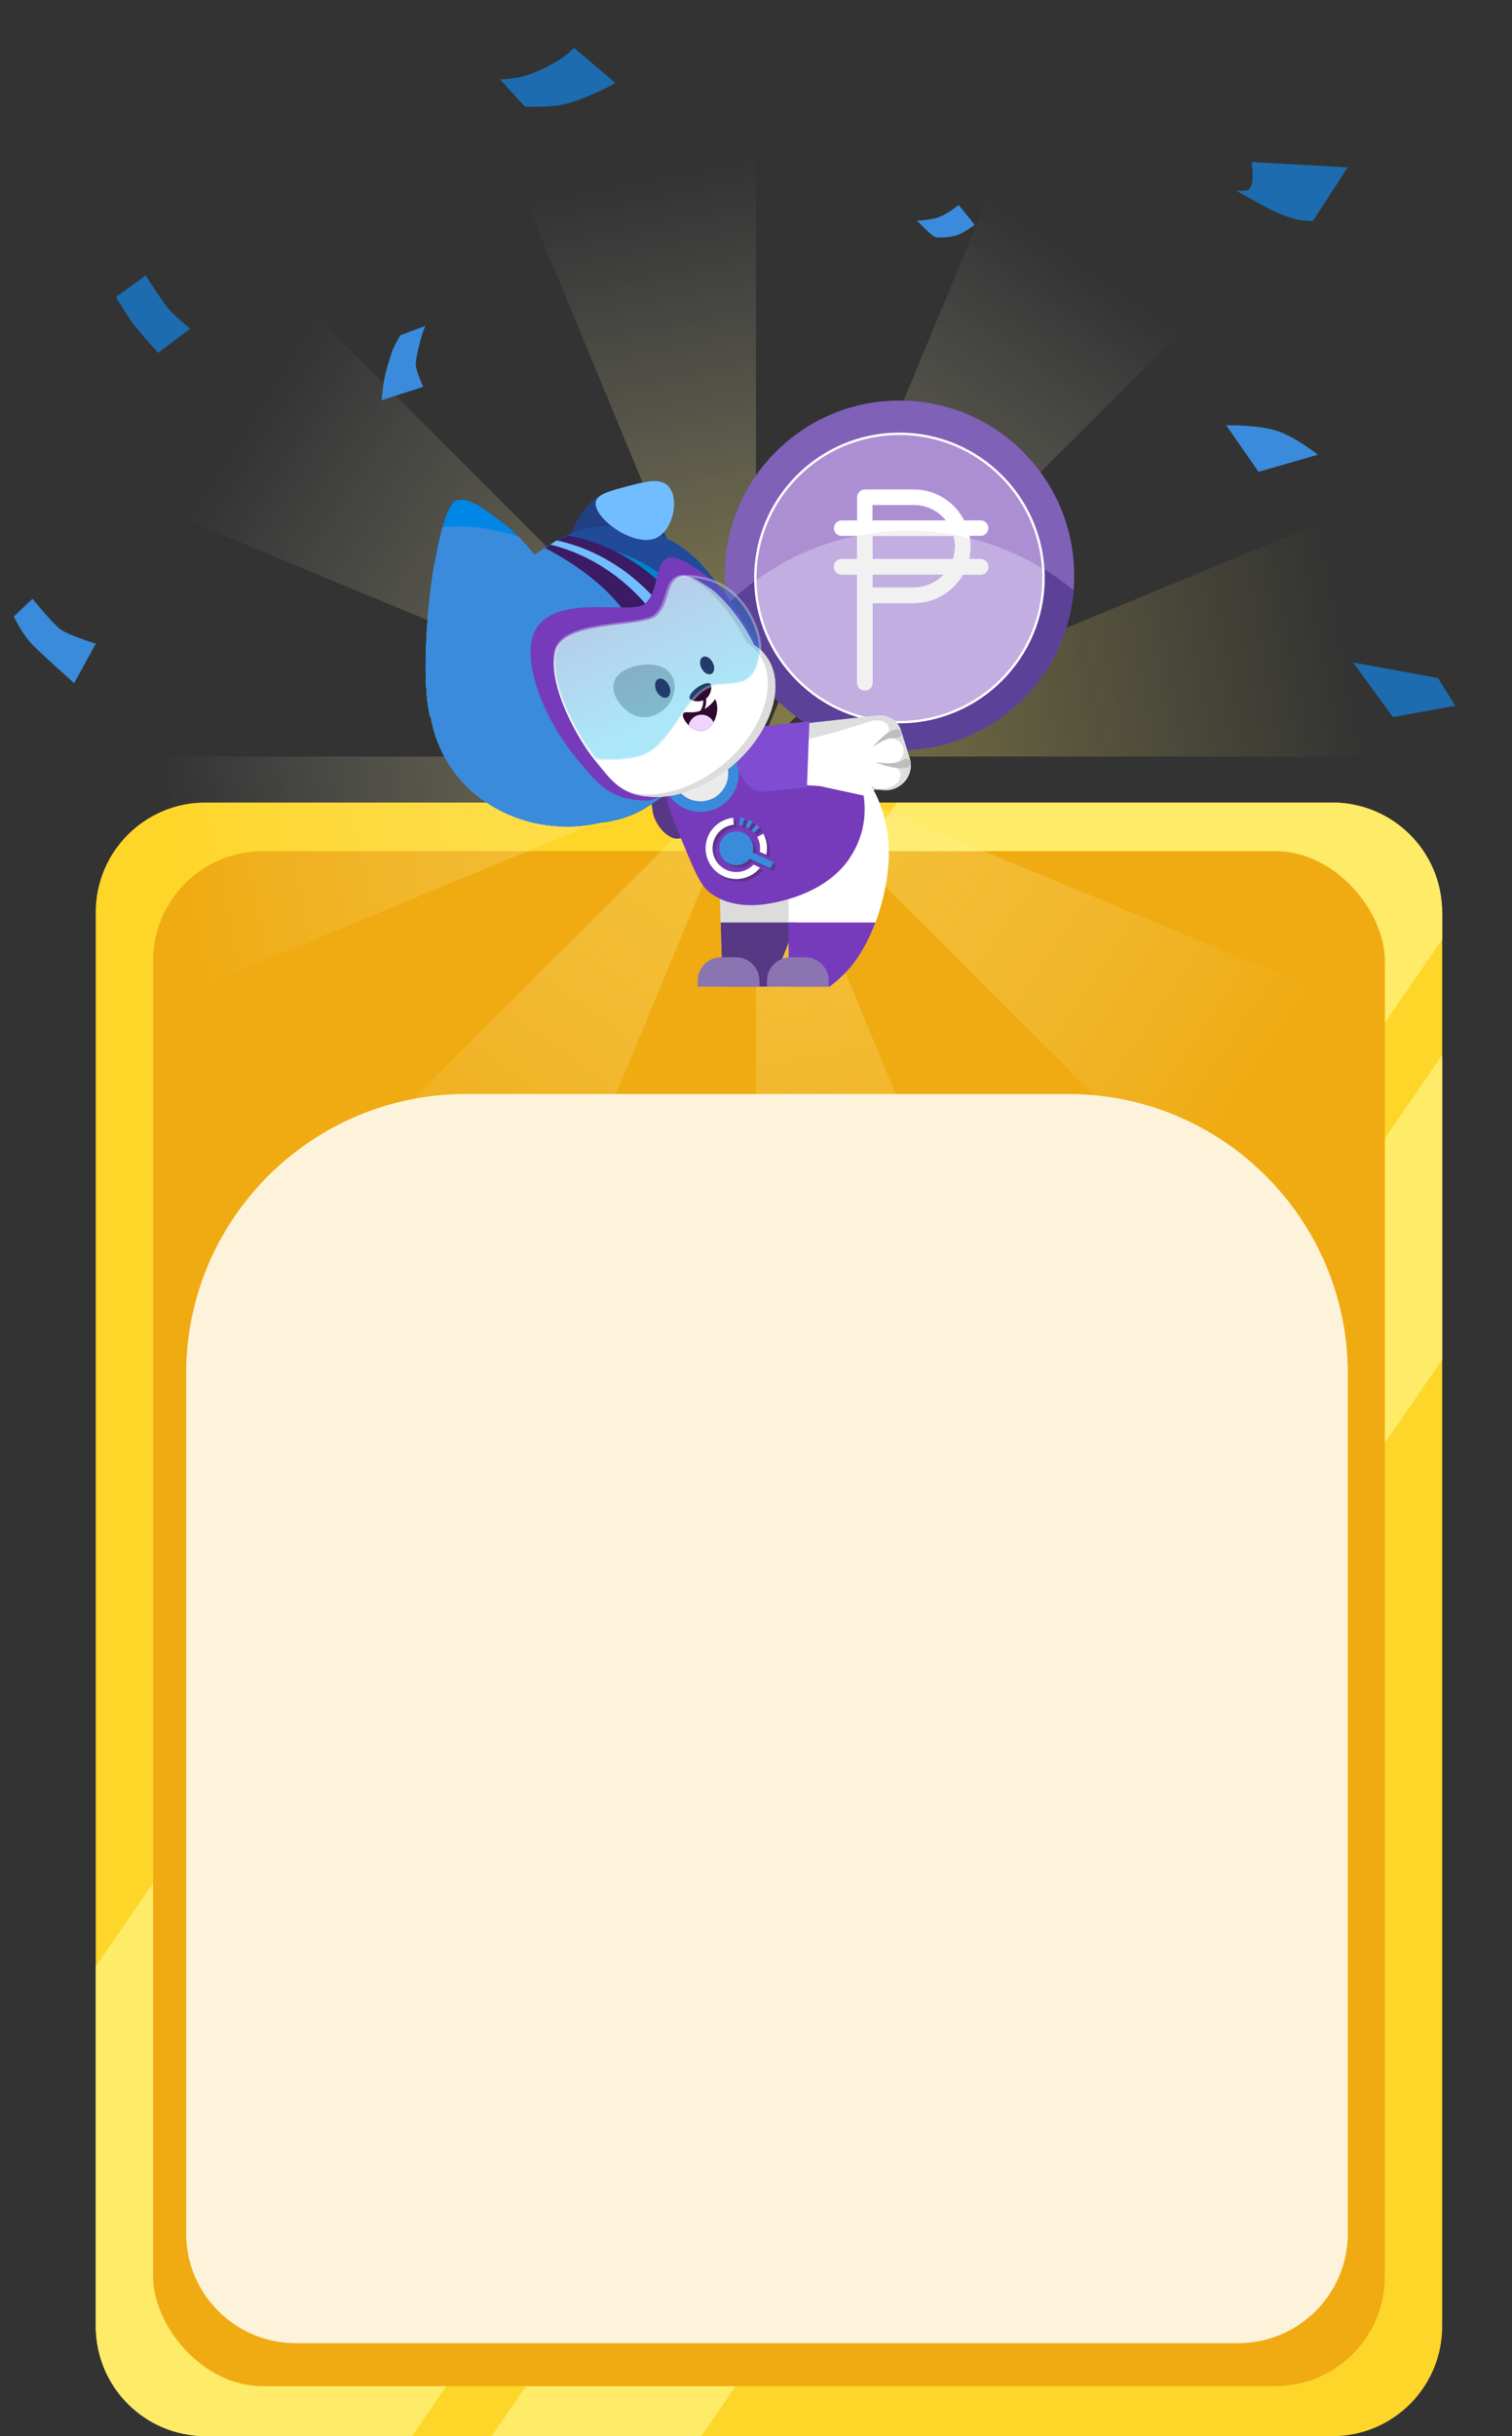 <?xml version="1.0" encoding="UTF-8"?><svg id="Layer_2" xmlns="http://www.w3.org/2000/svg" xmlns:xlink="http://www.w3.org/1999/xlink" viewBox="0 0 314.43 506.26"><rect x="0" y="0" width="314.43" height="506.26" fill="#333333" stroke="none"/><defs><linearGradient id="linear-gradient" x1="279.6" y1="132.41" x2="159.77" y2="154.33" gradientUnits="userSpaceOnUse"><stop offset="0" stop-color="#feeb68" stop-opacity="0"/><stop offset="1" stop-color="#feeb68"/></linearGradient><linearGradient id="linear-gradient-2" x1="225.25" y1="54.37" x2="161.45" y2="145.49" gradientUnits="userSpaceOnUse"><stop offset="0" stop-color="#fff" stop-opacity="0"/><stop offset="1" stop-color="#feeb68"/></linearGradient><linearGradient id="linear-gradient-3" x1="133.17" y1="37.05" x2="152.52" y2="136.72" gradientUnits="userSpaceOnUse"><stop offset="0" stop-color="#e2e2e2" stop-opacity="0"/><stop offset="1" stop-color="#feeb68"/></linearGradient><linearGradient id="linear-gradient-4" x1="52.09" y1="86.17" x2="157.04" y2="153.17" xlink:href="#linear-gradient-2"/><linearGradient id="linear-gradient-5" x1="37.6" y1="181.44" x2="151.19" y2="160.4" xlink:href="#linear-gradient-2"/><linearGradient id="linear-gradient-6" x1="91.91" y1="257.3" x2="157.41" y2="167.39" xlink:href="#linear-gradient-2"/><linearGradient id="linear-gradient-7" x1="182.16" y1="276.1" x2="164.32" y2="163.69" xlink:href="#linear-gradient-2"/><linearGradient id="linear-gradient-8" x1="259.68" y1="225.56" x2="161.17" y2="158.81" xlink:href="#linear-gradient-2"/><linearGradient id="linear-gradient-9" x1="-7572.41" y1="688.74" x2="-7574.01" y2="649.21" gradientTransform="translate(6903.31 -3276.95) rotate(-21.66)" gradientUnits="userSpaceOnUse"><stop offset="0" stop-color="#00b7ec"/><stop offset="1" stop-color="#333da0"/></linearGradient></defs><g id="Layer_1-2"><g><rect x="19.91" y="166.78" width="280" height="339.48" rx="22.8" ry="22.8" style="fill:#fed629;"/><path d="M299.91,189.58c0-12.59-10.21-22.8-22.8-22.8h-90.6L19.91,408.66v74.8c0,12.59,10.21,22.8,22.8,22.8h42.98L299.91,195.23v-5.65Z" style="fill:#feeb68;"/><polygon points="145.84 506.26 299.91 282.56 299.91 219.25 102.24 506.26 145.84 506.26" style="fill:#feeb68;"/><rect x="31.84" y="176.88" width="256.15" height="319" rx="22.8" ry="22.8" style="fill:#efab11;"/><rect x="38.71" y="186.09" width="241.58" height="300.86" rx="22.8" ry="22.8" style="fill:#efab11;"/><g style="opacity:.38;"><path d="M157.22,157.22l145.25-60.16c3.94,9.51,6.94,19.39,8.95,29.49,2.01,10.1,3.02,20.37,3.02,30.67H157.22Z" style="fill:url(#linear-gradient);"/><path d="M157.22,157.22L217.47,12.01c9.51,3.95,18.61,8.82,27.17,14.55,8.56,5.73,16.53,12.28,23.81,19.57l-111.24,111.1Z" style="fill:url(#linear-gradient-2);"/><path d="M157.22,157.22L97.05,11.97c9.51-3.94,19.39-6.94,29.49-8.95s20.37-3.02,30.67-3.02V157.22Z" style="fill:url(#linear-gradient-3);"/><path d="M157.22,157.22L12.01,96.96c3.95-9.51,8.82-18.61,14.55-27.17,5.73-8.56,12.28-16.53,19.57-23.81l111.1,111.24Z" style="fill:url(#linear-gradient-4);"/><path d="M157.22,157.22L11.97,217.38c-3.94-9.51-6.94-19.39-8.95-29.49-2.01-10.1-3.02-20.37-3.02-30.67H157.22Z" style="fill:url(#linear-gradient-5);"/><path d="M157.22,157.22l-60.26,145.21c-9.51-3.95-18.61-8.82-27.17-14.55-8.56-5.73-16.53-12.28-23.81-19.57l111.24-111.1Z" style="fill:url(#linear-gradient-6);"/><path d="M157.22,157.22l60.16,145.25c-9.51,3.94-19.39,6.94-29.49,8.95-10.1,2.01-20.37,3.02-30.67,3.02V157.22Z" style="fill:url(#linear-gradient-7);"/><path d="M157.22,157.22l145.21,60.26c-3.95,9.51-8.82,18.61-14.55,27.17-5.73,8.56-12.28,16.53-19.57,23.81l-111.1-111.24Z" style="fill:url(#linear-gradient-8);"/></g><g><g><circle cx="187.04" cy="119.58" r="36.34" style="fill:#8061b8;"/><path d="M223.23,122.66c-9.33-7.74-21.31-12.39-34.38-12.39-14.64,0-27.9,5.86-37.62,15.33,2.87,17.2,17.79,30.33,35.81,30.33,19.03,0,34.63-14.64,36.19-33.27Z" style="fill:#5b4198;"/><circle cx="187.04" cy="120.11" r="29.96" style="fill:#ac8fd3;"/><path d="M157.1,120.68c.31,16.28,13.58,29.39,29.94,29.39s29.96-13.42,29.96-29.96c0-.64-.06-1.27-.1-1.9-8.18-5-17.76-7.94-28.06-7.94-11.89,0-22.84,3.89-31.75,10.41Z" style="fill:#c2aee1;"/><circle cx="187.04" cy="120.11" r="29.96" style="fill:none; stroke:#fff; stroke-miterlimit:10; stroke-width:.5px;"/><path d="M203.92,116.18h-2.42c.38-1.58,.42-3.22,.11-4.82h2.31c.89,0,1.61-.72,1.61-1.61s-.72-1.61-1.61-1.61h-3.41c-2.01-3.94-6.06-6.42-10.48-6.42h-10.18c-.89,0-1.61,.72-1.61,1.61v4.82h-3.21c-.89,0-1.61,.72-1.61,1.61s.72,1.61,1.61,1.61h3.21v4.82h-3.21c-.89,0-1.61,.72-1.61,1.61s.72,1.61,1.61,1.61h3.21v22.48c0,.89,.72,1.61,1.61,1.61s1.61-.72,1.61-1.61v-16.56h8.58c4.22,0,8.11-2.26,10.21-5.92h3.69c.89,0,1.61-.72,1.61-1.61s-.72-1.61-1.61-1.61Zm-22.48-11.24h8.58c2.6,0,5.06,1.18,6.68,3.21h-15.26v-3.21Zm0,6.42h16.87c.42,1.58,.38,3.26-.14,4.82h-16.73v-4.82Zm8.58,10.74h-8.58v-2.71h14.82c-1.62,1.73-3.88,2.71-6.24,2.71Z" style="fill:#fff;"/><path d="M178.23,111.37v4.81h-3.21c-.89,0-1.61,.72-1.61,1.61s.72,1.61,1.61,1.61h3.21v22.48c0,.89,.72,1.61,1.61,1.61s1.61-.72,1.61-1.61v-16.56h8.58c4.22,0,8.11-2.26,10.21-5.92h3.69c.89,0,1.61-.72,1.61-1.61s-.72-1.61-1.61-1.61h-2.42c.34-1.42,.36-2.88,.15-4.33-4.1-1.01-8.38-1.58-12.79-1.58-3.64,0-7.18,.41-10.62,1.1Zm11.79,10.73h-8.58v-2.71h14.82c-1.62,1.73-3.88,2.71-6.24,2.71Zm8.15-5.92h-16.73v-4.82h16.87c.42,1.58,.38,3.26-.14,4.82Z" style="fill:#f1f1f1;"/></g><g><rect x="61.83" y="37.78" width="183.81" height="170" style="fill:none;"/><g><g><g><path d="M169.86,161.55l1.84,5.87c1.03,3.29-1.76,6.75-5.27,6.53l-2.21-.14c-.02,.26-.05,.5-.09,.72-.08,.45-.49,.78-.94,.77-.06,0-.12,0-.17-.02l-10.08-2.18-12.43-.78c-2.21-.14-3.95-1.75-4.23-3.91l-.21-1.56c-.37-2.78,1.75-5.42,4.6-5.73l24.28-2.68c2.23-.25,4.26,1.04,4.91,3.12Z" style="fill:#ecebeb;"/><path d="M150.3,173.4l-9.58,.9c-2.36-.15-4.69-3.39-5-5.71l-.22-1.67c-.39-2.97,1.87-5.8,4.92-6.14l10.38-1.15-.51,13.77Z" style="fill:#563885;"/></g><path d="M166.35,163.17c-.2-.25,1.25-1.24,.98-2.29-.19-.7-.84-1.02-1.07-1.14-1.18-.58-2.55-.17-3.07,0-5.33,1.71-8.73,3.59-9.31,2.99-.32-.33,.03-1.67,.93-3.18l10.15-1.12c2.23-.25,4.26,1.04,4.91,3.12v.04c-2.11,.91-3.33,1.81-3.51,1.58Z" style="fill:#bebebe; opacity:.5;"/><path d="M171.7,167.42c.06,.2,.11,.4,.14,.6-.51,.17-1.09,.29-1.67,.4-1.01,.2-1.93,.19-1.95,.05-.02-.13,.81-.18,1.46-.84,.71-.72,.73-1.69,.73-1.81,0-1.36-1.13-2.11-1.25-2.19-1.2-.76-2.58-.22-2.64-.5-.06-.3,1.43-1.37,2.94-1.25,.17,.01,.34,.05,.51,.09l1.71,5.46Z" style="fill:#bebebe; opacity:.5;"/><path d="M169,163.09c-1.86-.21-3.57,.92-5.06,1.97,1.33-1.55,2.74-3.09,4.8-3.75,1.4-.42,1.72,1.79,.26,1.78h0Z" style="fill:#bebebe;"/><path d="M166.43,173.95l-2.21-.14c0,.09-.02,.17-.03,.25-.49-.61-.67-1.13-.39-.95,1.28,.84,2.89,.49,3.07,.44,.4-.09,2.11-.49,2.68-1.86,.06-.15,.35-.84,.1-1.51-.32-.87-1.26-1-1.18-1.34,.11-.48,2.1-.52,2.35-.53,.4,0,.75-.01,1.06,0,.33,2.99-2.27,5.83-5.46,5.63Z" style="fill:#bebebe; opacity:.5;"/><path d="M171.09,169.27c-2.29,.37-4.47-.33-6.56-1.1,1.94,.14,4.23,.57,5.91-.57,1.31-.83,2.18,1.39,.65,1.68h0Z" style="fill:#bebebe;"/></g><path d="M149.6,182.79l.68,22.25h9.74s1.56-2.76,2.21-4.6,3.49-8.55,4.23-11.49,1.65-10.57,1.65-10.57l-18.51,1.47v2.94Z" style="fill:#fff;"/><path d="M149.6,182.79l.68,22.25h9.74s1.56-2.76,2.21-4.6,3.49-8.55,4.23-11.49,1.65-10.57,1.65-10.57l-18.51,1.47v2.94Z" style="fill:#bbb; opacity:.5;"/><path d="M163.98,178.66v26.38h8.55c1.46-1.1,2.71-2.25,3.77-3.4,6.12-6.63,10.02-20.59,8-30.06-1.43-6.68-4.16-10.41-7.16-13.01l-13.15,20.09Z" style="fill:#fff;"/><path d="M138.65,162.94c-.76,2.42,.75,6.03,3.77,13.24,2.16,5.15,3.28,7.76,5.06,9.19,4.64,3.74,11.01,2.69,13.05,2.3,9.34-1.77,14.02-6.11,16.13-9.29,2.68-4.03,3.77-8.58,2.81-13.88-1.09-6.02-5.56-9.21-7.17-10.02-7.44-3.76-16.83-3.17-22.34-1.47-5.83,1.8-9.86,5.35-11.31,9.93Z" style="fill:#753bbb;"/><circle cx="145.66" cy="160.75" r="6.87" style="fill:#ecebeb; stroke:#3a8bdc; stroke-miterlimit:10; stroke-width:2.2px;"/><g><path d="M157.35,173.6c-.15-.17-.32-.34-.49-.49l1.03-1.21c.23,.2,.45,.42,.65,.64l-1.2,1.05Zm-1.08-.92c-.19-.12-.4-.23-.61-.32l.64-1.46c.28,.12,.55,.27,.81,.43l-.84,1.35Zm-1.3-.57c-.22-.06-.45-.11-.68-.13l.2-1.58c.3,.04,.6,.1,.9,.18l-.42,1.53Z" style="fill:#5d3389;"/><path d="M156.54,174.73c1.15,1.57,.81,3.77-.76,4.92-1.57,1.15-3.77,.81-4.92-.76-1.15-1.57-.81-3.77,.77-4.92,1.57-1.15,3.77-.81,4.92,.77" style="fill:#5d3389;"/><path d="M158.58,177.55l1.35,.62c.25-1.14,.19-2.37-.24-3.55-.11-.3-.24-.58-.38-.85l-1.26,.7c.11,.2,.21,.42,.29,.64,.29,.81,.37,1.64,.25,2.43" style="fill:#5d3389;"/><path d="M157.29,180.2c-.51,.54-1.15,.98-1.9,1.25-2.56,.94-5.4-.38-6.33-2.94s.38-5.4,2.94-6.33c.39-.14,.78-.23,1.18-.27l-.13-1.43c-.52,.05-1.04,.17-1.55,.36-3.31,1.21-5.01,4.87-3.8,8.18s4.87,5.01,8.18,3.8c1.12-.41,2.06-1.11,2.76-1.97l-1.36-.63Z" style="fill:#5d3389;"/><rect x="157.21" y="175.36" width="1.44" height="7.03" transform="translate(-70.82 246.78) rotate(-65.09)" style="fill:#5d3389;"/></g><g><path d="M156.77,173.06c-.15-.17-.32-.34-.49-.49l1.03-1.21c.23,.2,.45,.42,.65,.64l-1.2,1.05Zm-1.08-.92c-.19-.12-.4-.23-.61-.32l.64-1.46c.28,.12,.55,.27,.81,.43l-.84,1.35Zm-1.3-.57c-.22-.06-.45-.11-.68-.13l.2-1.58c.3,.04,.6,.1,.9,.18l-.42,1.53Z" style="fill:#3a8bdc;"/><path d="M155.96,174.2c1.15,1.57,.81,3.77-.76,4.92-1.57,1.15-3.77,.81-4.92-.76-1.15-1.57-.81-3.77,.77-4.92,1.57-1.15,3.77-.81,4.92,.77" style="fill:#3a8bdc;"/><path d="M158,177.02l1.35,.62c.25-1.14,.19-2.37-.24-3.55-.11-.3-.24-.58-.38-.85l-1.26,.7c.11,.2,.21,.42,.29,.64,.29,.81,.37,1.64,.25,2.43" style="fill:#fff;"/><path d="M156.71,179.67c-.51,.54-1.15,.98-1.9,1.25-2.56,.94-5.4-.38-6.33-2.94s.38-5.4,2.94-6.33c.39-.14,.78-.23,1.18-.27l-.13-1.43c-.52,.05-1.04,.17-1.55,.36-3.31,1.21-5.01,4.87-3.8,8.18s4.87,5.01,8.18,3.8c1.12-.41,2.06-1.11,2.76-1.97l-1.36-.63Z" style="fill:#fff;"/><rect x="156.63" y="174.82" width="1.44" height="7.03" transform="translate(-70.67 245.95) rotate(-65.09)" style="fill:#3a8bdc;"/></g><g><path d="M187.37,151.8l1.84,5.87c1.03,3.29-1.76,6.75-5.27,6.53l-2.21-.14c-.02,.26-.05,.5-.09,.72-.08,.45-.49,.78-.94,.77-.06,0-.12,0-.17-.02l-10.08-2.18-12.43-.78c-2.21-.14-3.95-1.75-4.23-3.91l-.21-1.56c-.37-2.78,1.75-5.42,4.6-5.73l24.28-2.68c2.23-.25,4.26,1.04,4.91,3.12Z" style="fill:#fff;"/><path d="M183.86,153.42c-.2-.25,1.25-1.24,.98-2.29-.19-.7-.84-1.02-1.07-1.14-1.18-.58-2.55-.17-3.07,0-5.33,1.71-13.01,4.06-13.58,3.46-.32-.33,.03-1.67,.93-3.18l14.43-1.59c2.23-.25,4.26,1.04,4.91,3.12v.04c-2.11,.91-3.33,1.81-3.51,1.58Z" style="fill:#bebebe; opacity:.5;"/><path d="M189.22,157.67c.06,.2,.11,.4,.14,.6-.51,.17-1.09,.29-1.67,.4-1.01,.2-1.93,.19-1.95,.05-.02-.13,.81-.18,1.46-.84,.71-.72,.73-1.69,.73-1.81,0-1.36-1.13-2.11-1.25-2.19-1.2-.76-2.58-.22-2.64-.5-.06-.3,1.43-1.37,2.94-1.25,.17,.01,.34,.05,.51,.09l1.71,5.46Z" style="fill:#bebebe; opacity:.5;"/><path d="M186.51,153.34c-1.86-.21-3.57,.92-5.06,1.97,1.33-1.55,2.74-3.09,4.8-3.75,1.4-.42,1.72,1.79,.26,1.78h0Z" style="fill:#bebebe;"/><path d="M183.94,164.2l-2.21-.14c0,.09-.02,.17-.03,.25-.49-.61-.67-1.13-.39-.95,1.28,.84,2.89,.49,3.07,.44,.4-.09,2.11-.49,2.68-1.86,.06-.15,.35-.84,.1-1.51-.32-.87-1.26-1-1.18-1.34,.11-.48,2.1-.52,2.35-.53,.4,0,.75-.01,1.06,0,.33,2.99-2.27,5.83-5.46,5.63Z" style="fill:#bebebe; opacity:.5;"/><path d="M188.61,159.52c-2.29,.37-4.47-.33-6.56-1.1,1.94,.14,4.23,.57,5.91-.57,1.31-.83,2.18,1.39,.65,1.68h0Z" style="fill:#bebebe;"/></g><path d="M167.82,163.65l-9.58,.9c-2.36-.15-4.69-3.39-5-5.71l-.22-1.67c-.39-2.97,1.87-5.8,4.92-6.14l10.38-1.15-.51,13.77Z" style="fill:#804cd1;"/><g><g><path d="M113.69,140.51c.2-11.73,2.26-20.82,4.14-26.99,2-6.55,5.65-11.25,9.95-11.37,2.55-.07,3.77-.87,6.54,2.68,3.58,4.58,5.37,9.04,6.28,11.84l-26.93,23.83Z" style="fill:#006fa0;"/><path d="M113.69,140.51c.2-11.73,2.26-20.82,4.14-26.99,2-6.55,5.65-11.25,9.95-11.37,2.55-.07,3.77-.87,6.54,2.68,3.58,4.58,5.37,9.04,6.28,11.84l-26.93,23.83Z" style="fill:#411468; opacity:.51;"/><path d="M147.62,158.68l-12.13,8.39c-9.88,6.84-23.11,4.54-29.54-5.13l-5.72-8.6c-7.64-11.48-4.31-27.36,7.42-35.47l5.44-3.76c11.73-8.11,27.43-5.39,35.07,6.09l5.72,8.6c6.43,9.67,3.63,23.05-6.25,29.89Z" style="fill:#0083cd;"/><ellipse cx="118.7" cy="143.77" rx="29.58" ry="27.86" transform="translate(-32.62 34.86) rotate(-14.71)" style="fill:#0083cd;"/><path d="M154.81,129.33l-6.01-8.47c-.63-.89-1.31-1.74-2.03-2.53-4.15-5.11-10.05-8.11-16.31-8.76-5.37-.74-10.85,.26-15.48,3.25l-3.84,2.47c-1.7-2.18-4.07-4.76-7.3-7.16-3.61-2.69-6.5-4.86-8.95-4.11-4.12,1.25-8.3,33.65-5.42,45.02l.1-.13c.14,.85,.32,1.69,.55,2.54,3.92,14.55,19.37,23.1,34.83,19.47,3.63-.33,7.26-1.58,10.52-3.84l11.54-7.98c-.31,.35-.64,.7-.98,1.03l4.74-3.06c8.98-5.79,10.77-18.2,4.02-27.73Z" style="fill:#0083cd;"/><path d="M154.81,129.33l-6.01-8.47c-.63-.89-1.31-1.74-2.03-2.53-4.15-5.11-10.05-8.11-16.31-8.76-5.37-.74-10.85,.26-15.48,3.25l-3.84,2.47c-1.7-2.18-4.07-4.76-7.3-7.16-3.61-2.69-6.5-4.86-8.95-4.11-4.12,1.25-8.3,33.65-5.42,45.02l.1-.13c.14,.85,.32,1.69,.55,2.54,3.92,14.55,19.37,23.1,34.83,19.47,3.63-.33,7.26-1.58,10.52-3.84l11.54-7.98c-.31,.35-.64,.7-.98,1.03l4.74-3.06c8.98-5.79,10.77-18.2,4.02-27.73Z" style="fill:#411468; opacity:.51;"/><path d="M113.24,113.94l-2.1,1.35c-.17-.22-.36-.45-.55-.69-14.76,4.43-23.73,19.27-21.03,34.31h.01c.1,.61,.23,1.24,.38,1.87,.06,.23,.11,.45,.17,.68,3.93,14.53,19.38,23.07,34.82,19.45,3.63-.33,7.26-1.58,10.52-3.84l8.63-5.97c4.97-7.1,6.87-16.27,4.43-25.31-4.2-15.58-19.75-25.05-35.3-21.86Z" style="fill:#0083cd;"/><path d="M106.05,118.05c-7.33,1.97-13.3,6.48-17.22,12.33-.51,7.34-.41,14.44,.66,18.66l.1-.13c.14,.85,.32,1.69,.55,2.54,3.92,14.55,19.37,23.1,34.83,19.47,3.63-.33,7.26-1.58,10.52-3.84l3.15-2.18c5.02-7.11,6.95-16.33,4.51-25.41-4.36-16.17-20.97-25.77-37.09-21.44Z" style="fill:#0083cd;"/><path d="M89.49,149.04c-2.88-11.37,1.3-43.77,5.42-45.02,2.44-.74,5.34,1.42,8.95,4.11,4.66,3.48,7.55,7.31,9.17,9.78l-23.53,31.13Z" style="fill:#0087e6;"/><circle cx="140.36" cy="118.17" r=".93" transform="translate(-33.7 60.14) rotate(-21.66)" style="fill:#fff;"/><ellipse cx="115.97" cy="130.02" rx="1.28" ry="1.29" transform="translate(-39.79 51.97) rotate(-21.66)" style="fill:#fff;"/><path d="M118.03,111.32c-.75,.29-1.49,.63-2.21,1.01-.22,.13-.44,.26-.66,.4l-3.84,2.47s-.03-.04-.04-.06l-.92,.6c-1.06-1.36-2.38-2.87-4-4.4-.91,.16-1.82,.37-2.72,.61-5.1,1.37-9.62,3.87-13.41,7.21-1.57,10.4-2.18,23.4-.56,29.78l.1-.13c.14,.85,.32,1.69,.55,2.54,3.92,14.55,19.37,23.1,34.83,19.47,2.78-.25,5.56-1.05,8.18-2.43,.46-.27,.92-.56,1.37-.88l11.54-7.98c-.11,.12-.22,.24-.33,.36l1.3-.9c-.24,.27-.49,.53-.75,.79l3.54-2.28c.31-.2,.6-.4,.89-.62,.41-4.94-.02-10.1-1.4-15.24-4.39-16.29-17.12-27.85-31.46-30.33Z" style="fill:#3b1b64;"/><path d="M115.8,112.32c-.27,.16-.55,.33-.82,.5l-3.84,2.47c-.9-1.16-2-2.43-3.31-3.73-2.6,.06-5.22,.43-7.83,1.13-3.49,.94-6.7,2.41-9.6,4.31-1.83,10.71-2.66,25.19-.92,32.04l.1-.13c.14,.85,.32,1.69,.55,2.54,3.92,14.55,19.37,23.1,34.83,19.47,3.63-.33,7.26-1.58,10.52-3.84l11.54-7.98c-.31,.35-.64,.7-.98,1.03l1.03-.66c.7-5.49,.35-11.28-1.21-17.07-4.25-15.76-16.3-27.1-30.07-30.06Z" style="fill:#36bbff;"/><path d="M147.08,159.45c.7-5.49,.35-11.28-1.21-17.07-4.25-15.76-16.3-27.1-30.07-30.06-.27,.16-.55,.33-.82,.5l-3.84,2.47c-.11-.14-.22-.29-.34-.43-.02-.03-.04-.05-.06-.08-.1-.12-.2-.24-.3-.37-.02-.02-.04-.05-.06-.07-.11-.13-.22-.26-.33-.39-.01-.01-.02-.03-.04-.04-.12-.14-.24-.28-.37-.43,0,0-.01-.01-.02-.02-.13-.15-.27-.3-.41-.46,0,0,0,0,0,0-.43-.47-.89-.96-1.39-1.44-2.6,.06-5.22,.43-7.83,1.13-3.49,.94-6.7,2.41-9.6,4.31-.29,1.67-.55,3.43-.78,5.24,0,.01,0,.02,0,.03-.05,.36-.09,.71-.13,1.07,0,0,0,0,0,0-.13,1.09-.25,2.2-.36,3.32,0,.01,0,.02,0,.04-.03,.34-.06,.69-.1,1.03,0,.04,0,.08-.01,.12-.03,.33-.06,.66-.08,.99,0,.03,0,.07,0,.1-.09,1.09-.16,2.18-.22,3.26,0,.06,0,.11,0,.17-.02,.29-.03,.59-.04,.88,0,.08,0,.15-.01,.23-.01,.29-.02,.57-.04,.85,0,.07,0,.13,0,.2-.03,.7-.05,1.39-.06,2.07,0,.04,0,.08,0,.13,0,.29,0,.57-.01,.86,0,.09,0,.18,0,.27,0,.24,0,.47,0,.71,0,.1,0,.2,0,.29,0,.24,0,.47,0,.7,0,.09,0,.17,0,.26,0,.29,.01,.58,.02,.87,0,.02,0,.04,0,.06,0,.31,.02,.62,.03,.92,0,.07,0,.14,0,.22,0,.22,.02,.44,.03,.66,0,.1,.01,.2,.02,.29,.01,.19,.02,.38,.04,.57,0,.1,.01,.2,.02,.3,.01,.19,.03,.38,.05,.57,0,.09,.01,.17,.02,.26,.02,.25,.05,.5,.07,.74,0,.02,0,.04,0,.05,.03,.26,.06,.51,.09,.76,0,.07,.02,.15,.03,.22,.02,.17,.05,.34,.07,.51,.01,.09,.03,.17,.04,.26,.02,.15,.05,.3,.08,.45,.01,.08,.03,.17,.05,.25,.03,.15,.06,.3,.09,.45,.01,.07,.03,.14,.04,.21,.05,.21,.09,.42,.14,.62l.1-.13c.14,.85,.32,1.69,.55,2.54,3.92,14.55,19.37,23.1,34.83,19.47,3.63-.33,7.26-1.58,10.52-3.84l11.54-7.98c-.31,.35-.64,.7-.98,1.03l1.03-.66Z" style="fill:#71bdff;"/><path d="M114.44,113.17l-3.29,2.12c-.74-.95-1.61-1.98-2.63-3.04-2.37-.16-4.76-.06-7.15,.3l15.95,59.19c2.51,.04,5.08-.22,7.65-.83,3.63-.33,7.26-1.58,10.52-3.84l9.17-6.34c.81-5.68,.5-11.71-1.12-17.72-4.15-15.39-15.73-26.56-29.1-29.84Z" style="fill:#3b1b64;"/><path d="M130.63,128.19c-4.19-6.27-11.13-11.14-17.3-14.31l-2.19,1.41c-.91-1.17-2.02-2.45-3.34-3.76-5.1-1.74-10.47-2.43-15.76-2.01-2.85,10.01-4.75,30.86-2.56,39.52l.1-.13c.14,.85,.32,1.69,.55,2.54,3.92,14.55,19.37,23.1,34.83,19.47,3.63-.33,7.26-1.58,10.52-3.84l11.54-7.98c-.31,.35-.64,.7-.98,1.03l2.26-1.45-1.13-4.2-11.17,3c1.41-9.76,.68-20.19-5.38-29.26Z" style="fill:#3a8bdc;"/><g><path d="M138.91,115.91c-2.98,1.3-1.68,6.97-4.85,9.61-3.24,2.69-24.59-4.21-23.71,10.87,.47,7.98,5.81,16.84,9.7,21.42,3.97,4.67,6.36,8.37,14.12,8.56,.31,0,.61,0,.92-.03,1.8-.53,3.56-1.34,5.2-2.45l10.57-7.12c8.61-5.8,10.83-17.47,4.96-26.06l-5.22-7.64c-.12-.18-.25-.35-.37-.52-1.75-1.84-8.96-7.67-11.31-6.64Z" style="fill:#753bbb;"/><path d="M159.32,136.33c-.69-.94-1.54-1.71-2.5-2.32-3.16-6.56-7.81-11.09-9.75-12.17-1.33-.74-3.85-2.86-5.94-1.89-2.66,1.23-1.85,5.62-4.69,8.09-2.9,2.52-19.61,.79-21.01,7.54-1.47,7.11,4.81,18.16,8.22,22.33,3.29,4.03,5.34,7.27,11.42,7.66,4.93,.43,10.96-1.5,16.29-5.68,8.87-6.96,12.44-17.5,7.97-23.54Z" style="fill:#fff;"/><path d="M159.32,136.33c-.69-.94-1.54-1.71-2.5-2.32-3.16-6.56-7.81-11.09-9.75-12.17-.98-.54-2.58-1.82-4.2-2.09,1.03,.5,1.97,1.19,2.62,1.56,1.94,1.08,6.59,5.61,9.75,12.17,.97,.61,1.81,1.39,2.5,2.32,4.47,6.04,.9,16.59-7.97,23.54-5.33,4.18-11.36,6.11-16.29,5.68-.99-.06-1.87-.2-2.66-.41,1.18,.5,2.55,.83,4.24,.94,4.93,.43,10.96-1.5,16.29-5.68,8.87-6.96,12.44-17.5,7.97-23.54Z" style="fill:#bbb; opacity:.5;"/></g><path d="M124.03,103.89c.64-1.3,3.13-1.96,6.33-2.81,3.18-.84,5.93-1.58,7.71-.71,3.62,1.77,2.29,9.79-1.74,11.48-4.81,2.01-13.82-4.85-12.3-7.96Z" style="fill:#71bdff;"/></g><g><path d="M146.16,144.89c.23,1.03,0,2.11-.62,2.97-.1,.13-.02,.34,.11,.42,.15,.09,.32,.03,.42-.11,.71-.99,.95-2.26,.68-3.44-.09-.39-.68-.22-.59,.16h0Z" style="fill:#300931;"/><g><path d="M139.66,145.4c1.44-2.83,.42-5.92-2.28-6.89-2.7-.97-8-.17-9.44,2.66-1.44,2.83,1.54,6.62,4.24,7.59,2.7,.97,6.05-.54,7.49-3.37Z" style="fill:#bebfc0;"/><ellipse cx="137.8" cy="143.03" rx="1.42" ry="2.12" transform="translate(-49.79 77.81) rotate(-26.9)" style="fill:#300931;"/><path d="M147.78,142.16c.33,.46,.14,2.25-1.05,3.1-1.19,.85-2.94,.43-3.27-.03s.37-1.53,1.56-2.37,2.43-1.16,2.76-.69Z" style="fill:#300931;"/><path d="M142.04,148.26c.32-.6,1.79,.15,3.75-.59,1.41-.53,2.35-1.56,2.95-2.4,.18,.41,.4,1.06,.42,1.85,.04,1.93-1.15,4.56-3.18,4.77-2.31,.24-4.39-2.79-3.94-3.64Z" style="fill:#300931;"/><path d="M143.21,150.72c.74,.72,1.73,1.28,2.77,1.17,1.04-.11,1.85-.85,2.4-1.81-.5-1.04-1.62-1.7-2.83-1.54s-2.1,1.06-2.34,2.18Z" style="fill:#f0d4ff;"/><ellipse cx="147.05" cy="138.3" rx="1.31" ry="1.97" transform="translate(-46.66 81.48) rotate(-26.9)" style="fill:#300931;"/></g><path d="M147.09,120.37c-1.71-.47-3.49-.67-5.29-.64h0c-.33,.03-.66,.1-.97,.25-2.62,1.22-1.82,5.54-4.62,7.96-2.86,2.48-19.32,.78-20.69,7.42-1.45,7,4.74,17.88,8.09,21.99,.13,.16,.26,.32,.39,.48,3.71,.21,8.89,.14,11.64-1.9,5.56-4.12,7.73-13.15,13.56-13.62,4.76-.39,7.9,.12,8.86-6.87,.44-3.19-2.56-12.75-10.97-15.07Z" style="fill:url(#linear-gradient-9); opacity:.33; stroke:#fff; stroke-miterlimit:10; stroke-width:.51px;"/></g></g><path d="M149.87,191.71l.41,13.33h9.74s1.56-2.76,2.21-4.6c.48-1.38,2.21-5.52,3.36-8.73h-15.71Z" style="fill:#563885;"/><path d="M163.98,191.71v13.33h8.55c1.46-1.1,2.71-2.25,3.77-3.4,2.3-2.49,4.28-6,5.75-9.93h-18.07Z" style="fill:#753bbb;"/><path d="M164.4,198.92h3.04c2.7,0,4.9,2.2,4.9,4.9v1.22h-12.84v-1.22c0-2.7,2.2-4.9,4.9-4.9Z" style="fill:#8b74b2;"/><path d="M149.99,198.92h3.04c2.7,0,4.9,2.2,4.9,4.9v1.22h-12.84v-1.22c0-2.7,2.2-4.9,4.9-4.9Z" style="fill:#8b74b2;"/></g></g></g><path d="M96.84,227.35h125.31c32.09,0,58.14,26.05,58.14,58.14v178.65c0,12.59-10.22,22.8-22.8,22.8H61.51c-12.59,0-22.8-10.22-22.8-22.8v-178.65c0-32.09,26.05-58.14,58.14-58.14Z" style="fill:#fdf3da;"/></g><g><path d="M254.99,88.38l6.73,9.67,12.33-3.55s-4.32-3.52-8.33-4.9-10.73-1.22-10.73-1.22Z" style="fill:#3a8bdc;"/><path d="M260.29,33.68s.44,3.75,0,4.7-.44,1.25-1.84,1.25h-1.4s4.85,2.65,6.54,3.6,5.29,2.43,7.35,2.57l2.06,.15,7.28-11.17-19.99-1.1Z" style="fill:#1c6caf;"/><path d="M190.7,45.83s2.59,0,4.53-.71,4.12-2.53,4.12-2.53l3.35,4.12s-2.24,1.71-3.71,2.18-3.47,.53-4.35,.41-3.94-3.47-3.94-3.47Z" style="fill:#3a8bdc;"/><path d="M104,16.53l5.19,5.66s4.78,.13,7.61-.4,7.88-2.76,9.77-3.77,1.28-.88,1.28-.88l-8.49-7.21s-1.41,1.62-4.04,3.1-5.52,2.71-7.41,3.04-3.91,.46-3.91,.46Z" style="fill:#1c6caf;"/><path d="M83.27,69.64s-1.45,2.39-1.87,3.8-1.41,4.14-1.73,6.94l-.33,2.8,8.67-2.8s-1.55-3.33-1.55-4.69,1.12-5.72,1.55-6.84l.42-1.12-5.15,1.92Z" style="fill:#3a8bdc;"/><path d="M24.1,61.73s1.95,3.13,3.05,4.82,5.75,6.77,5.75,6.77l6.67-5.03s-3.72-2.84-5.25-5.03-4.05-6.02-4.05-6.02l-6.17,4.49Z" style="fill:#1c6caf;"/><path d="M2.88,128.11s1.72,3.85,4.39,6.41,8.14,7.45,8.14,7.45l4.51-8.2s-5.78-1.78-7.44-3.05-5.72-6.29-5.72-6.29l-3.88,3.69Z" style="fill:#3a8bdc;"/><polygon points="281.37 137.66 289.66 149.01 302.63 146.67 299.03 140.9 281.37 137.66" style="fill:#1c6caf;"/></g></g></svg>